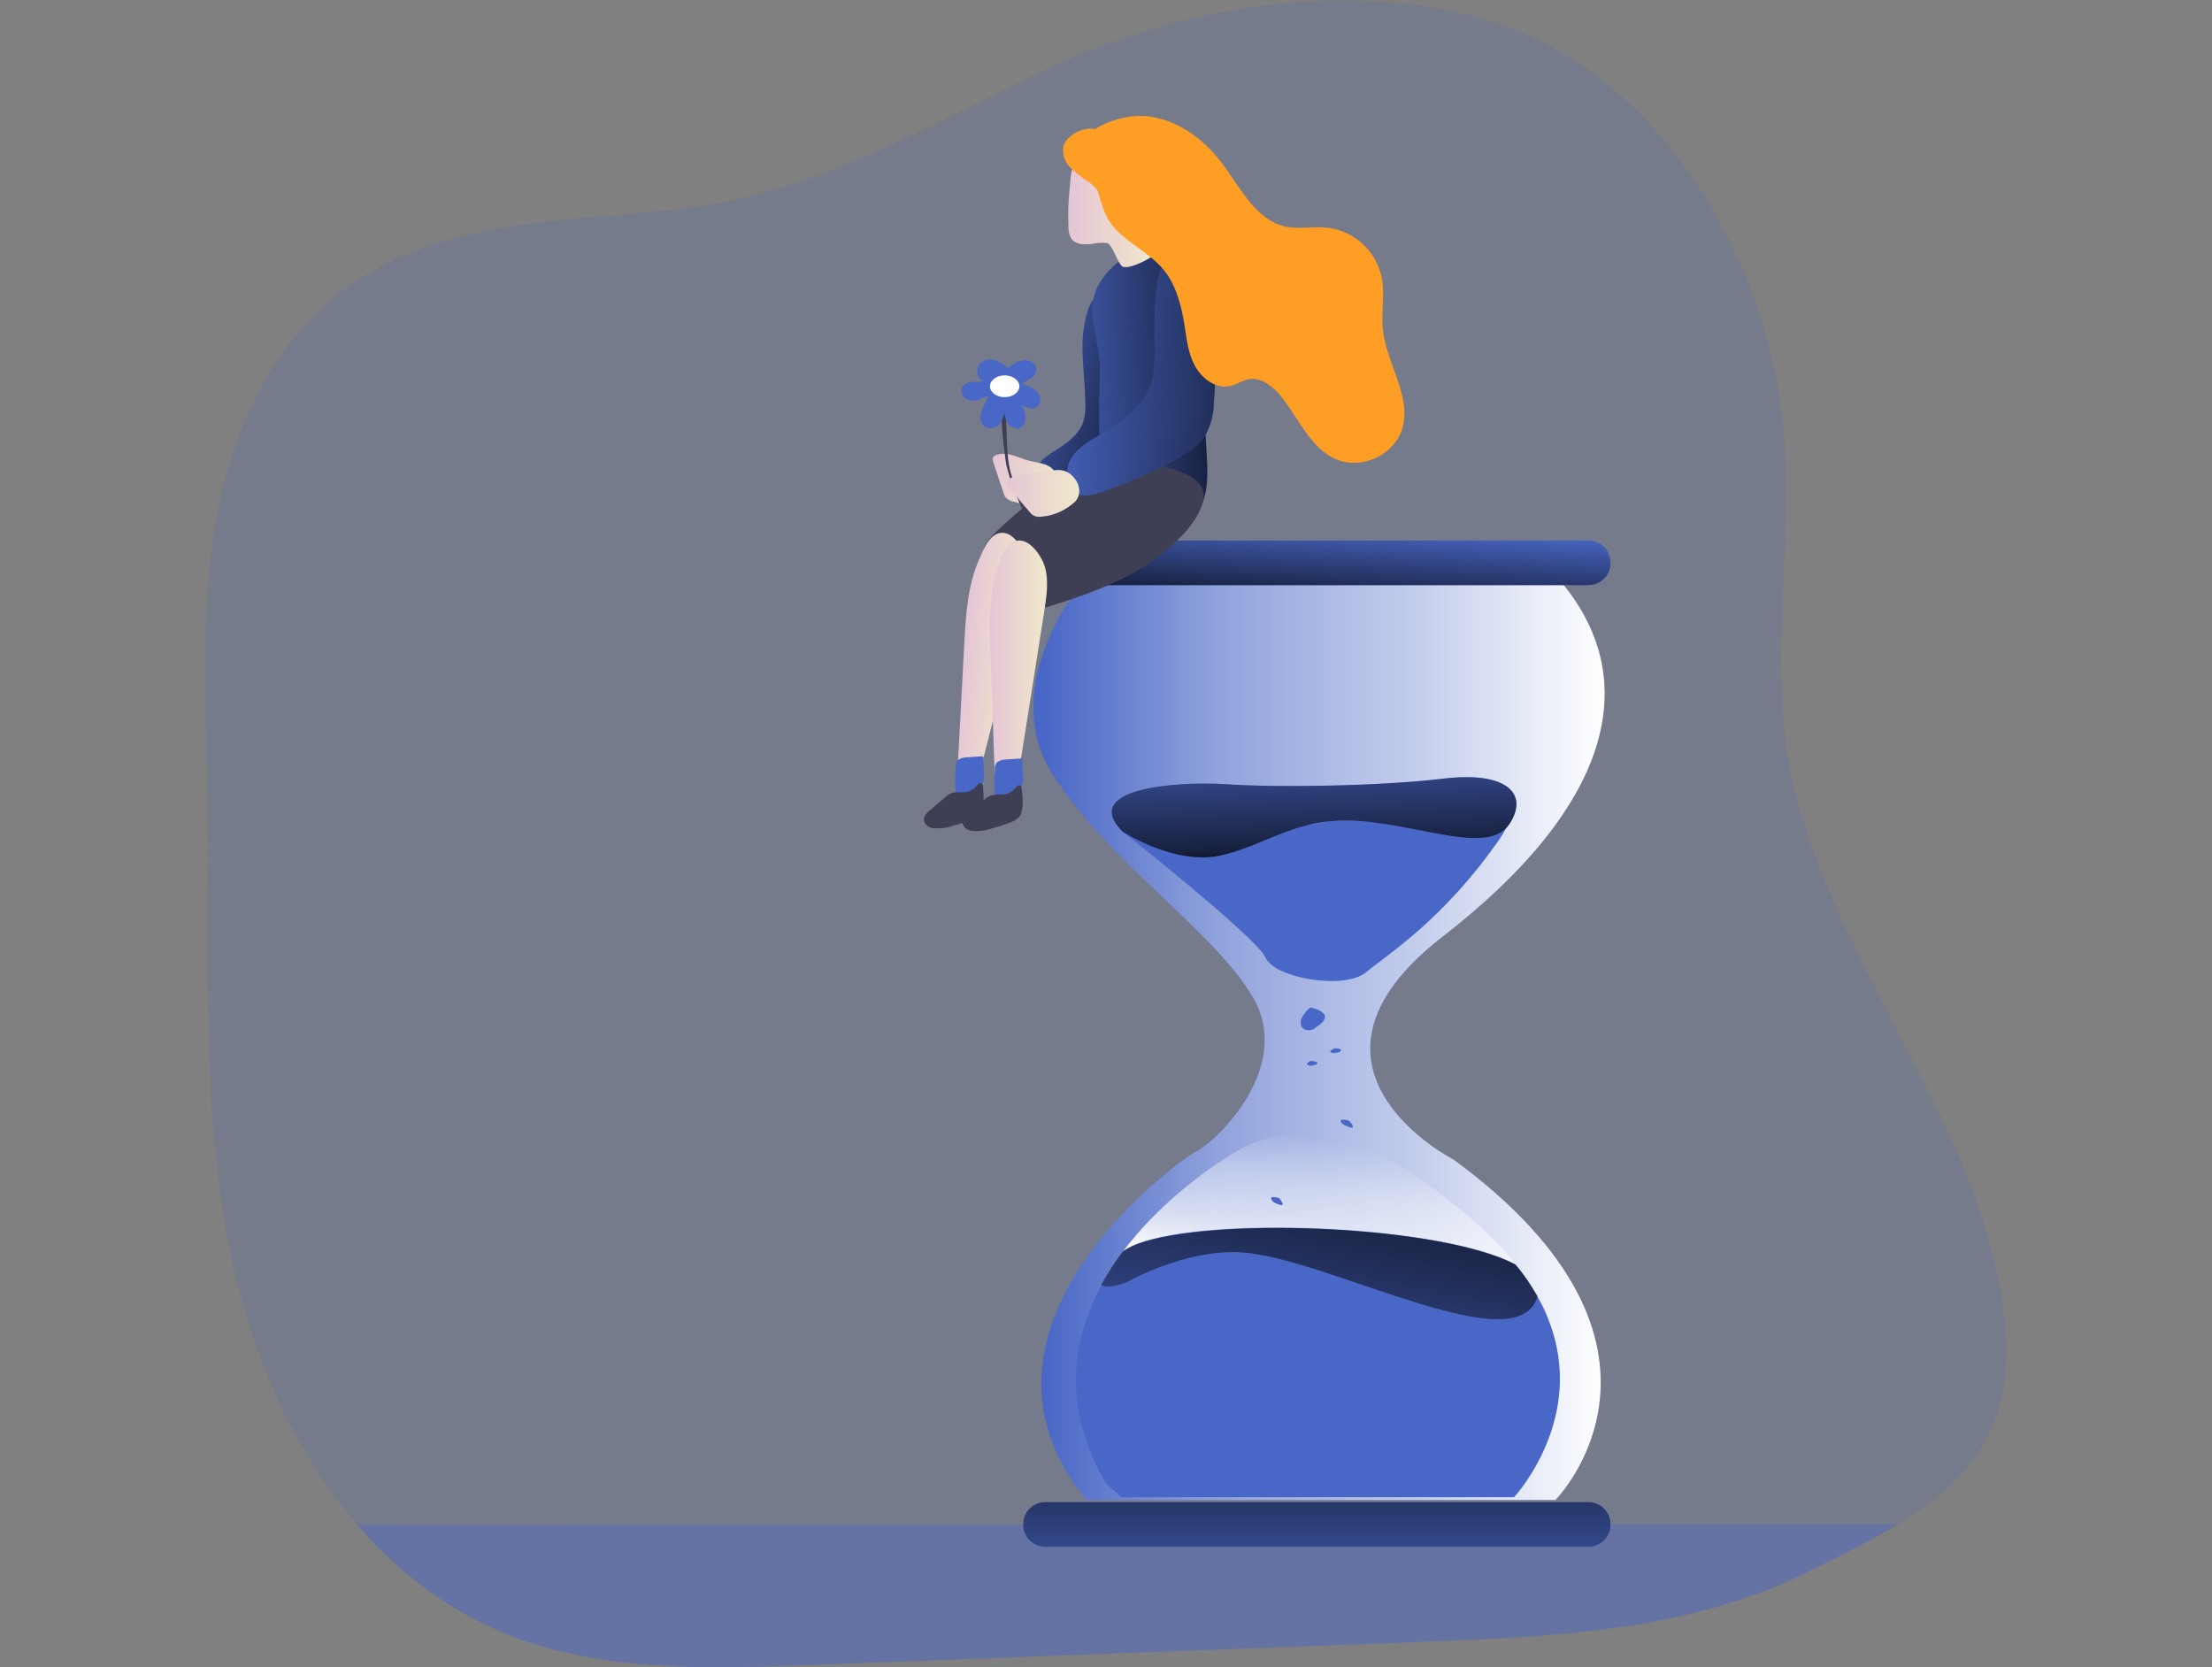 <svg enable-background="new 0 0 406 306" viewBox="0 0 406 306" xmlns="http://www.w3.org/2000/svg" xmlns:xlink="http://www.w3.org/1999/xlink"><rect x="0" y="0" width="406" height="306" fill="#808080" stroke="none"/><linearGradient id="a"><stop offset=".01"/><stop offset=".13" stop-opacity=".69"/><stop offset="1" stop-opacity="0"/></linearGradient><linearGradient id="b" gradientTransform="matrix(.803 0 0 -.803 56.619 253.668)" gradientUnits="userSpaceOnUse" x1="194.86" x2="158.459" xlink:href="#a" y1="220.427" y2="232.017"/><linearGradient id="c"><stop offset="0" stop-color="#e5c5d5"/><stop offset=".42" stop-color="#ead4d1"/><stop offset="1" stop-color="#f0e9cb"/></linearGradient><linearGradient id="d" gradientTransform="matrix(.744 .3 .3 -.744 601.202 -210.996)" gradientUnits="userSpaceOnUse" x1="-346.414" x2="-329.907" xlink:href="#c" y1="-538.412" y2="-538.412"/><linearGradient id="e"><stop offset=".02" stop-color="#fff" stop-opacity="0"/><stop offset=".32" stop-color="#fff" stop-opacity=".39"/><stop offset=".68" stop-color="#fff" stop-opacity=".68"/><stop offset="1" stop-color="#fff"/></linearGradient><linearGradient id="f" gradientTransform="matrix(.803 0 0 -.803 56.619 253.668)" gradientUnits="userSpaceOnUse" x1="165.654" x2="296.235" xlink:href="#e" y1="77.852" y2="77.852"/><linearGradient id="g" gradientTransform="matrix(.803 0 0 -.803 67.898 265.967)" gradientUnits="userSpaceOnUse" x1="215.975" x2="216.975" xlink:href="#a" y1="192.322" y2="211.912"/><linearGradient id="h" gradientTransform="matrix(.803 0 0 -.803 67.898 265.967)" gradientUnits="userSpaceOnUse" x1="216.505" x2="216.505" xlink:href="#a" y1="6.632" y2="-40.288"/><linearGradient id="i" gradientTransform="matrix(.803 0 0 -.803 56.619 253.668)" gradientUnits="userSpaceOnUse" x1="236.575" x2="229.687" xlink:href="#e" y1="55.492" y2="21.191"/><linearGradient id="j" gradientTransform="matrix(.803 0 0 -.803 56.619 253.668)" gradientUnits="userSpaceOnUse" x1="237.335" x2="222.125" xlink:href="#a" y1="51.806" y2="-23.924"/><linearGradient id="k" gradientTransform="matrix(.803 0 0 -.803 56.619 253.668)" gradientUnits="userSpaceOnUse" x1="230.348" x2="229.178" xlink:href="#a" y1="117.452" y2="153.272"/><linearGradient id="l" gradientTransform="matrix(.803 0 0 -.803 56.619 253.668)" gradientUnits="userSpaceOnUse" x1="211.345" x2="167.165" xlink:href="#a" y1="230.955" y2="229.295"/><linearGradient id="m" gradientTransform="matrix(.803 0 0 -.803 56.619 253.668)" gradientUnits="userSpaceOnUse" x1="173.684" x2="194.574" xlink:href="#c" y1="268.318" y2="268.318"/><linearGradient id="n" gradientTransform="matrix(.803 0 0 -.803 56.619 253.668)" gradientUnits="userSpaceOnUse" x1="225.867" x2="166.957" xlink:href="#a" y1="227.628" y2="230.608"/><linearGradient id="o" gradientTransform="matrix(.8 .07 .07 -.8 167.369 134.006)" gradientUnits="userSpaceOnUse" x1="10.06" x2="23.258" xlink:href="#c" y1="17.487" y2="17.487"/><linearGradient id="p" gradientTransform="matrix(.803 0 0 -.803 56.619 253.668)" gradientUnits="userSpaceOnUse" x1="155.767" x2="168.957" xlink:href="#c" y1="163.367" y2="163.367"/><linearGradient id="q" gradientTransform="matrix(.803 0 0 -.803 56.619 253.668)" gradientUnits="userSpaceOnUse" x1="159.545" x2="176.075" xlink:href="#c" y1="203.215" y2="203.215"/><path d="m348.3 279.8c-4.8 2.9-10.2 5.6-15.9 8.4-21.5 11-46.7 12.2-70.4 13.1l-113.5 4.3c-19.1.7-39 1.3-56.6-6.1-10.2-4.4-19.1-11.2-26.3-19.6-11.4-13.3-19-30.4-22.8-47.6-6.2-28.1-4.3-57.4-4.7-86.2-.3-16.8-1.4-33.7 1.5-50.3 2.9-16.5 10.3-33 23.9-42.9 18.2-13.3 42.1-12 63.4-14.8 22.5-3 41.7-13.9 61.8-23.8 21-10.4 44.9-15.9 68.3-13.7 23.7 2.3 40.9 13.1 54.2 32.9 9.2 13.7 14.7 29.4 16.2 45.8 1.7 19.3-2.3 38.8.5 58 5.6 37.5 36.6 68 40.1 105.8 1.8 19.5-6.9 29-19.7 36.7z" fill="#4967c6" opacity=".18"/><path d="m348.3 279.8c-4.8 2.9-10.2 5.6-15.9 8.4-21.5 11-46.7 12.2-70.4 13.1l-113.5 4.3c-19.1.7-39 1.3-56.6-6.1-10.2-4.4-19.1-11.2-26.3-19.6z" fill="#4967c6" opacity=".41"/><path d="m198.7 62.6c-.1 3.6.4 7.2.5 10.9.1 1.4 0 2.7-.4 4-.9 2.5-3.3 4.1-5.6 5.5-1.4.9-3.1 2.1-2.9 3.8.3 1.3 1.4 2.3 2.7 2.4s2.6-.2 3.8-.7c2.4-.8 4.6-2.1 6.5-3.8 3.6-3.8 3.8-9.6 3.5-14.9-.2-4.4-.6-9.2-2.8-13.1-3.6-6.5-5.2 2.7-5.3 5.9z" fill="#4967c6"/><path d="m198.7 62.6c-.1 3.6.4 7.2.5 10.9.1 1.4 0 2.7-.4 4-.9 2.5-3.3 4.1-5.6 5.5-1.4.9-3.1 2.1-2.9 3.8.3 1.3 1.4 2.3 2.7 2.4s2.6-.2 3.8-.7c2.4-.8 4.6-2.1 6.5-3.8 3.6-3.8 3.8-9.6 3.5-14.9-.2-4.4-.6-9.2-2.8-13.1-3.6-6.5-5.2 2.7-5.3 5.9z" fill="url(#b)"/><path d="m188 84.3c-1.7-.6-3.4-1.4-5.1-.8-.3.1-.6.3-.7.6 0 .2 0 .4.1.7l1.9 5.7c.1.3.2.6.4.8.4.4.9.7 1.5.8 2.1.6 4.3.5 6.3-.3 2.1-.8 2.3-3.4 1.2-5.2s-3.7-1.6-5.6-2.3z" fill="url(#d)"/><path d="m184.1 74c.5.1.3.5.4 1 .4 3.5.1 7.5.8 10.9s3 6.5 3.5 10c-1.7-3.5-3.2-6.8-4.1-10.6-.2-.9-1.5-11.3-.6-11.3z" fill="#3e3e54"/><path d="m198.6 106.9s-15.9 19-5.3 35.4 29.5 28.5 36.7 40.8-5.8 25.7-10.4 28.2c-4.5 2.5-45.7 32.9-20.2 64h86.1s27.9-28.2-18.6-62.4c0 0-33.2-16.9-2.1-41s36.7-47 21.9-64.9z" fill="#4967c6"/><path d="m198.6 106.9s-15.9 19-5.3 35.4 29.5 28.5 36.7 40.8-5.8 25.7-10.4 28.2c-4.5 2.5-45.7 32.9-20.2 64h86.1s27.9-28.2-18.6-62.4c0 0-33.2-16.9-2.1-41s36.7-47 21.9-64.9z" fill="url(#f)"/><path d="m191.9 99.2h99.6c2.3 0 4.1 1.8 4.1 4.1 0 2.3-1.8 4.1-4.1 4.1h-99.6c-2.3 0-4.1-1.8-4.1-4.1 0-2.3 1.8-4.1 4.1-4.1z" fill="#4967c6"/><path d="m191.9 275.7h99.6c2.3 0 4.1 1.8 4.1 4.1 0 2.3-1.8 4.1-4.1 4.1h-99.6c-2.3 0-4.1-1.8-4.1-4.1 0-2.3 1.8-4.1 4.1-4.1z" fill="#4967c6"/><path d="m191.9 99.2h99.6c2.3 0 4.1 1.8 4.1 4.1 0 2.3-1.8 4.1-4.1 4.1h-99.6c-2.3 0-4.1-1.8-4.1-4.1 0-2.3 1.8-4.1 4.1-4.1z" fill="url(#g)"/><path d="m191.9 275.7h99.6c2.3 0 4.1 1.8 4.1 4.1 0 2.3-1.8 4.1-4.1 4.1h-99.6c-2.3 0-4.1-1.8-4.1-4.1 0-2.3 1.8-4.1 4.1-4.1z" fill="url(#h)"/><path d="m278.2 232c-14.6-7.8-62.9-9.1-72-2.4 8.5-11.3 20.3-18 20.3-18 11.6-7.2 24.7-.9 24.7-.9s16.7 8.6 27 21.3z" fill="url(#i)"/><path d="m277.9 274.8h-72.1l-2.8-2.5c-8.2-14.1-6.2-26.5-.8-36.5 1.2-2.1 2.5-4.2 4-6.1 9.2-6.7 57.4-5.4 72 2.4 1.5 1.8 2.8 3.8 4 5.9.8 1.4 1.5 2.8 2 4.2 7.2 18.1-6.3 32.6-6.3 32.6z" fill="#4967c6"/><path d="m282.2 237.9c-3.4 12.5-37.8-6.6-53.8-8-10.6-.9-21.7 5.5-21.7 5.5s-3.6 1.3-4.6.4c1.2-2.1 2.5-4.2 4-6.1 9.2-6.7 57.4-5.4 72 2.4 1.6 1.8 2.9 3.7 4.1 5.8z" fill="url(#j)"/><path d="m206 152.6s24.7 19.5 26.3 23.2 14.5 6 18.5 2.6c4-3.3 14.2-9.7 24.3-24.2 10.1-14.4-23.1-5-34.3-2.9-11.1 2.1-30.3-11.5-34.8 1.3z" fill="#4967c6"/><path d="m206 152.6s9.6 6.3 18.1 4.4 14.1-7.3 25.8-6.3 23.4 6.1 27.1.6-.3-9.8-12-8.4-31.1 1.7-40.4 1c-9.3-.5-26.3.9-18.6 8.7z" fill="#4967c6"/><path d="m206 152.6s9.6 6.3 18.1 4.4 14.1-7.3 25.8-6.3 23.4 6.1 27.1.6-.3-9.8-12-8.4-31.1 1.7-40.4 1c-9.3-.5-26.3.9-18.6 8.7z" fill="url(#k)"/><g fill="#4967c6"><path d="m240.6 184.9c-.7.4-1.2 1.1-1.6 1.8-.3.4-.3 1-.2 1.5.2.6.8.9 1.4.9.5 0 1-.2 1.4-.6.8-.5 1.7-1.2 1.6-2-.2-.8-1.5-1.3-2.6-1.6"/><path d="m245 192.4c-.3.1-.5.2-.7.4-.1.1-.2.2-.1.3.2.1.4.2.6.2s.4-.1.6-.1c.4-.1.8-.2.7-.4 0-.3-.5-.4-1.1-.4"/><path d="m240.7 194.7c-.3.1-.5.2-.7.4-.1.1-.2.2-.1.3.2.1.4.2.6.2s.4 0 .6-.1c.4-.1.8-.2.7-.4 0-.2-.6-.3-1.1-.4"/><path d="m247.6 205.7c-.3-.1-.7-.2-1.1-.2-.2 0-.4 0-.4.2 0 .3.1.5.4.6.2.2.4.3.7.4.5.2 1 .4 1.1.2.1-.3-.3-.8-.7-1.2"/><path d="m234.8 219.9c-.3-.1-.7-.2-1.1-.2-.2 0-.4.1-.4.2s.1.4.3.6.4.3.7.4c.4.2 1 .4 1.1.2s-.2-.7-.6-1.2"/><path d="m200.5 57.5c-.1-2.1.4-4.3 1.6-6 1.2-1.8 2.7-3.3 4.6-4.3 1-.7 2.2-1.1 3.4-1 1 .1 4.6-3.7 5.4-3.1 2.3 1.7 1.9 8.1 3.8 10.2.5 2.9.8 5.7 1 8.6l1.2 21.9c.2 3.6.3 7.6-1.9 10.4-5.5-2-10.8-4.3-15.9-7.1-1.2-.4-2-1.7-1.8-3-.2-5.4-.2-10.9 0-16.3.1-2.9-1.2-7.3-1.4-10.3z"/></g><path d="m200.5 57.5c-.1-2.1.4-4.3 1.6-6 1.2-1.8 2.7-3.3 4.6-4.3 1-.7 2.2-1.1 3.4-1 1 .1 4.6-3.7 5.4-3.1 2.3 1.7 1.9 8.1 3.8 10.2.5 2.9.8 5.7 1 8.6l1.2 21.9c.2 3.6.3 7.6-1.9 10.4-5.5-2-10.8-4.3-15.9-7.1-1.2-.4-2-1.7-1.8-3-.2-5.4-.2-10.9 0-16.3.1-2.9-1.2-7.3-1.4-10.3z" fill="url(#l)"/><path d="m196.1 41.1v.6c0 .8.2 1.6.6 2.2.8 1 2.3 1 3.5.9 1-.2 2-.3 3-.2 1 .2 2.1 4.3 3 4.4 1.7.3 5.4-1.8 6.6-2.9.1-.1-1.3-3.2-1.2-3.4 0-.2 0-.3 0-.5l-1.9-9c-.2-1.3-.6-2.5-1.4-3.6-.6-.7-1.3-1.2-2.1-1.6-2.7-1.2-6.7-.8-8.7 1.7-1.1 1.3-1 3.6-1.2 5.2-.2 2.1-.3 4.2-.2 6.2z" fill="url(#m)"/><path d="m210.3 103.8c-5.3 3.4-11.4 5.5-17.4 7.4-1.5.5-3.2 1-4.5.2-.7-.5-1.3-1.2-1.7-2.1-2.4-4.5-8.3-5.8-5.4-10 1.2-1.8 8.2-7.6 9.9-8.8 3.4-2.5 7-5.1 11.2-5.8 2-.3 4-.3 5.9 0 3.8.5 13.4 1.9 12.6 6.8s-6.8 9.8-10.6 12.3z" fill="#3e3e54"/><path d="m211.9 61.2c0 3.2.3 6.4-.7 9.4-1.4 4-5.1 6.8-8.8 8.9-2.3 1.3-4.8 2.7-6 5s-.4 6 2.2 6.4c1 .1 2 0 3-.4 5.1-1.7 9.9-3.8 14.6-6.4 1.9-1.1 3.8-2.3 5-4.1 1-1.9 1.6-3.9 1.6-6.1.4-4.5.2-9.1-.4-13.6-.7-3.6-2.1-7-4.1-10-6.4-8.6-6.4 6.1-6.4 10.9z" fill="#4967c6"/><path d="m211.9 61.2c0 3.2.3 6.4-.7 9.4-1.4 4-5.1 6.8-8.8 8.9-2.3 1.3-4.8 2.7-6 5s-.4 6 2.2 6.4c1 .1 2 0 3-.4 5.1-1.7 9.9-3.8 14.6-6.4 1.9-1.1 3.8-2.3 5-4.1 1-1.9 1.6-3.9 1.6-6.1.4-4.5.2-9.1-.4-13.6-.7-3.6-2.1-7-4.1-10-6.4-8.6-6.4 6.1-6.4 10.9z" fill="url(#n)"/><path d="m177 117.9-1.4 26.3c3.2-.2 4.7-3.9 5.4-7 2.2-8.7 4.4-17.4 6.6-26.2.6-2.6 1.3-5.3.8-7.9-.4-1.9-2-5.1-4.2-5.3-2.4-.2-3.6 2.8-4.4 4.7-2.2 4.8-2.5 10.2-2.8 15.4z" fill="url(#o)"/><path d="m181.8 119.7.9 26.3c3.1-.5 4.3-4.3 4.8-7.4 1.4-8.9 2.8-17.8 4.2-26.6.4-2.6.8-5.4.1-7.9-.5-1.8-2.5-4.9-4.7-4.9-2.4 0-3.3 3.1-4 5-1.6 4.9-1.5 10.3-1.3 15.5z" fill="url(#p)"/><path d="m180.4 138.8-3 .2c-.6 0-1.2.2-1.7.6-.2.4-.4.8-.3 1.3-.1 1.6-.1 3.2 0 4.8v.2c.1.1.2.2.4.1 1.1 0 2.3-.3 3.3-.9.4-.2.8-.5 1.1-.9.2-.5.4-1 .4-1.5-.1-1.2 0-2.6-.2-3.9z" fill="#4967c6"/><path d="m180.4 144.2c0-.1 0-.2-.1-.3-.2-.2-.4-.2-.6-.1s-.3.3-.5.5c-.5.6-1.2 1-2 1.1-.8 0-1.6 0-2.4.1-.6.2-1.1.6-1.5 1l-2.6 2.2c-.6.5-1.3 1.2-1.1 2 .2.7.9 1.2 1.6 1.3 1.3.1 2.6 0 3.9-.5 1.2-.3 2.3-.7 3.4-1.1.6-.2 1.1-.6 1.5-1 .8-1.1.5-3.7.4-5.2z" fill="#3e3e54"/><path d="m187.6 139.2-3 .2c-.6 0-1.2.2-1.7.6-.2.4-.4.8-.3 1.3-.1 1.6-.1 3.2 0 4.8v.2c.1.1.2.2.4.1 1.1 0 2.3-.3 3.3-.9.4-.2.8-.5 1.1-.9.2-.5.4-1 .4-1.5-.1-1.3-.1-2.6-.2-3.9z" fill="#4967c6"/><path d="m187.5 144.6c0-.1 0-.2-.1-.3-.2-.2-.4-.2-.6-.1s-.3.3-.5.5c-.5.6-1.2 1-2 1.1-.8 0-1.6 0-2.4.2-.6.2-1.1.6-1.5 1l-2.6 2.2c-.6.5-1.3 1.2-1.1 2 .2.7.9 1.2 1.6 1.3 1.3.1 2.7 0 3.9-.5 1.2-.3 2.3-.7 3.4-1.1.6-.2 1.1-.6 1.5-1 .9-1.3.6-3.9.4-5.3z" fill="#3e3e54"/><path d="m190.2 86.8c-1.8.1-3.7 0-5 1.2-.3.2-.4.5-.4.8 0 .2.2.4.3.6l3.9 4.6c.2.2.4.5.7.6.5.3 1.1.3 1.7.2 2.2-.2 4.2-1.2 5.8-2.6 1.6-1.5.9-4-.9-5.3s-4.1-.2-6.1-.1z" fill="url(#q)"/><path d="m210.3 21.3c5.5.5 10.4 4 13.8 8.4 3.5 4.6 6.3 10.7 11.9 11.9 2.5.5 5.2-.1 7.7.2 4.9.6 8.9 4.3 9.9 9.1.6 3.1-.1 6.4.2 9.5.6 6.2 5.3 12.2 3.6 18.2-1.4 4.8-7.2 7.6-11.9 5.8-4.9-1.9-7.1-7.6-10.4-11.7-1.5-1.8-3.6-3.5-5.9-3.1-1.1.2-2.1.9-3.2 1.2-2.6.7-5.2-1.1-6.6-3.5-1.3-2.3-1.6-5-2-7.7-.6-3.7-1.6-7.5-4-10.3-3-3.5-7.8-5.2-10.1-9.2-1.3-2.4-1.6-5.1-2.8-7.5-1.1-2.1-3.1-3.2-2.2-5.7 1.5-4.1 8.2-5.9 12-5.6z" fill="#fe9e24"/><path d="m195.2 26.8c-.3 1.4.2 2.8 1.1 3.8 1 1 2 1.8 3.2 2.6 1.2.7 2.1 1.8 2.8 3 .1.2.2.4.3.5.2.1.4.1.6 0 .1-.1.1-.2.1-.4.2-2.2-.2-4.5-.2-6.7 0-1.5.5-3.5-.5-4.8-1.7-2.6-6.7-.5-7.4 2z" fill="#fe9e24"/><path d="m180 76.2c-.1.6 0 1.3.4 1.8.7.9 2.3.7 3.1-.2.7-1 1-2.2.8-3.3-.1 1.1.1 2.1.6 3.1.6.9 1.9 1.4 2.7.7.4-.4.7-1.1.6-1.7 0-1.1-.5-2.1-1.2-2.9.4.6 1 1 1.8 1.2.4.1.7.1 1.1 0 .7-.3 1.2-1 1-1.8-.1-.8-.6-1.4-1.3-1.8s-1.4-.7-2.1-.8c.5-.4 1.2-.7 1.7-1 .6-.4.9-.9 1-1.6.1-1.1-1.2-1.9-2.3-1.8-1.1.2-2.1.7-2.9 1.5-.7-.7-1.6-1.2-2.5-1.5-1-.3-2 0-2.7.7-.7.9-.6 2.3.4 3 .1.1.2.1.3.2-.7.1-1.4.1-2.1.1s-1.4.4-1.8 1c-.3.8 0 1.6.7 2.1.7.4 1.5.5 2.3.2.5-.1 1.4-.9 1.8-.6-.5 1.2-1.2 2.1-1.4 3.4z" fill="#4967c6"/><ellipse cx="184.4" cy="70.9" fill="#fff" rx="2.7" ry="2"/></svg>